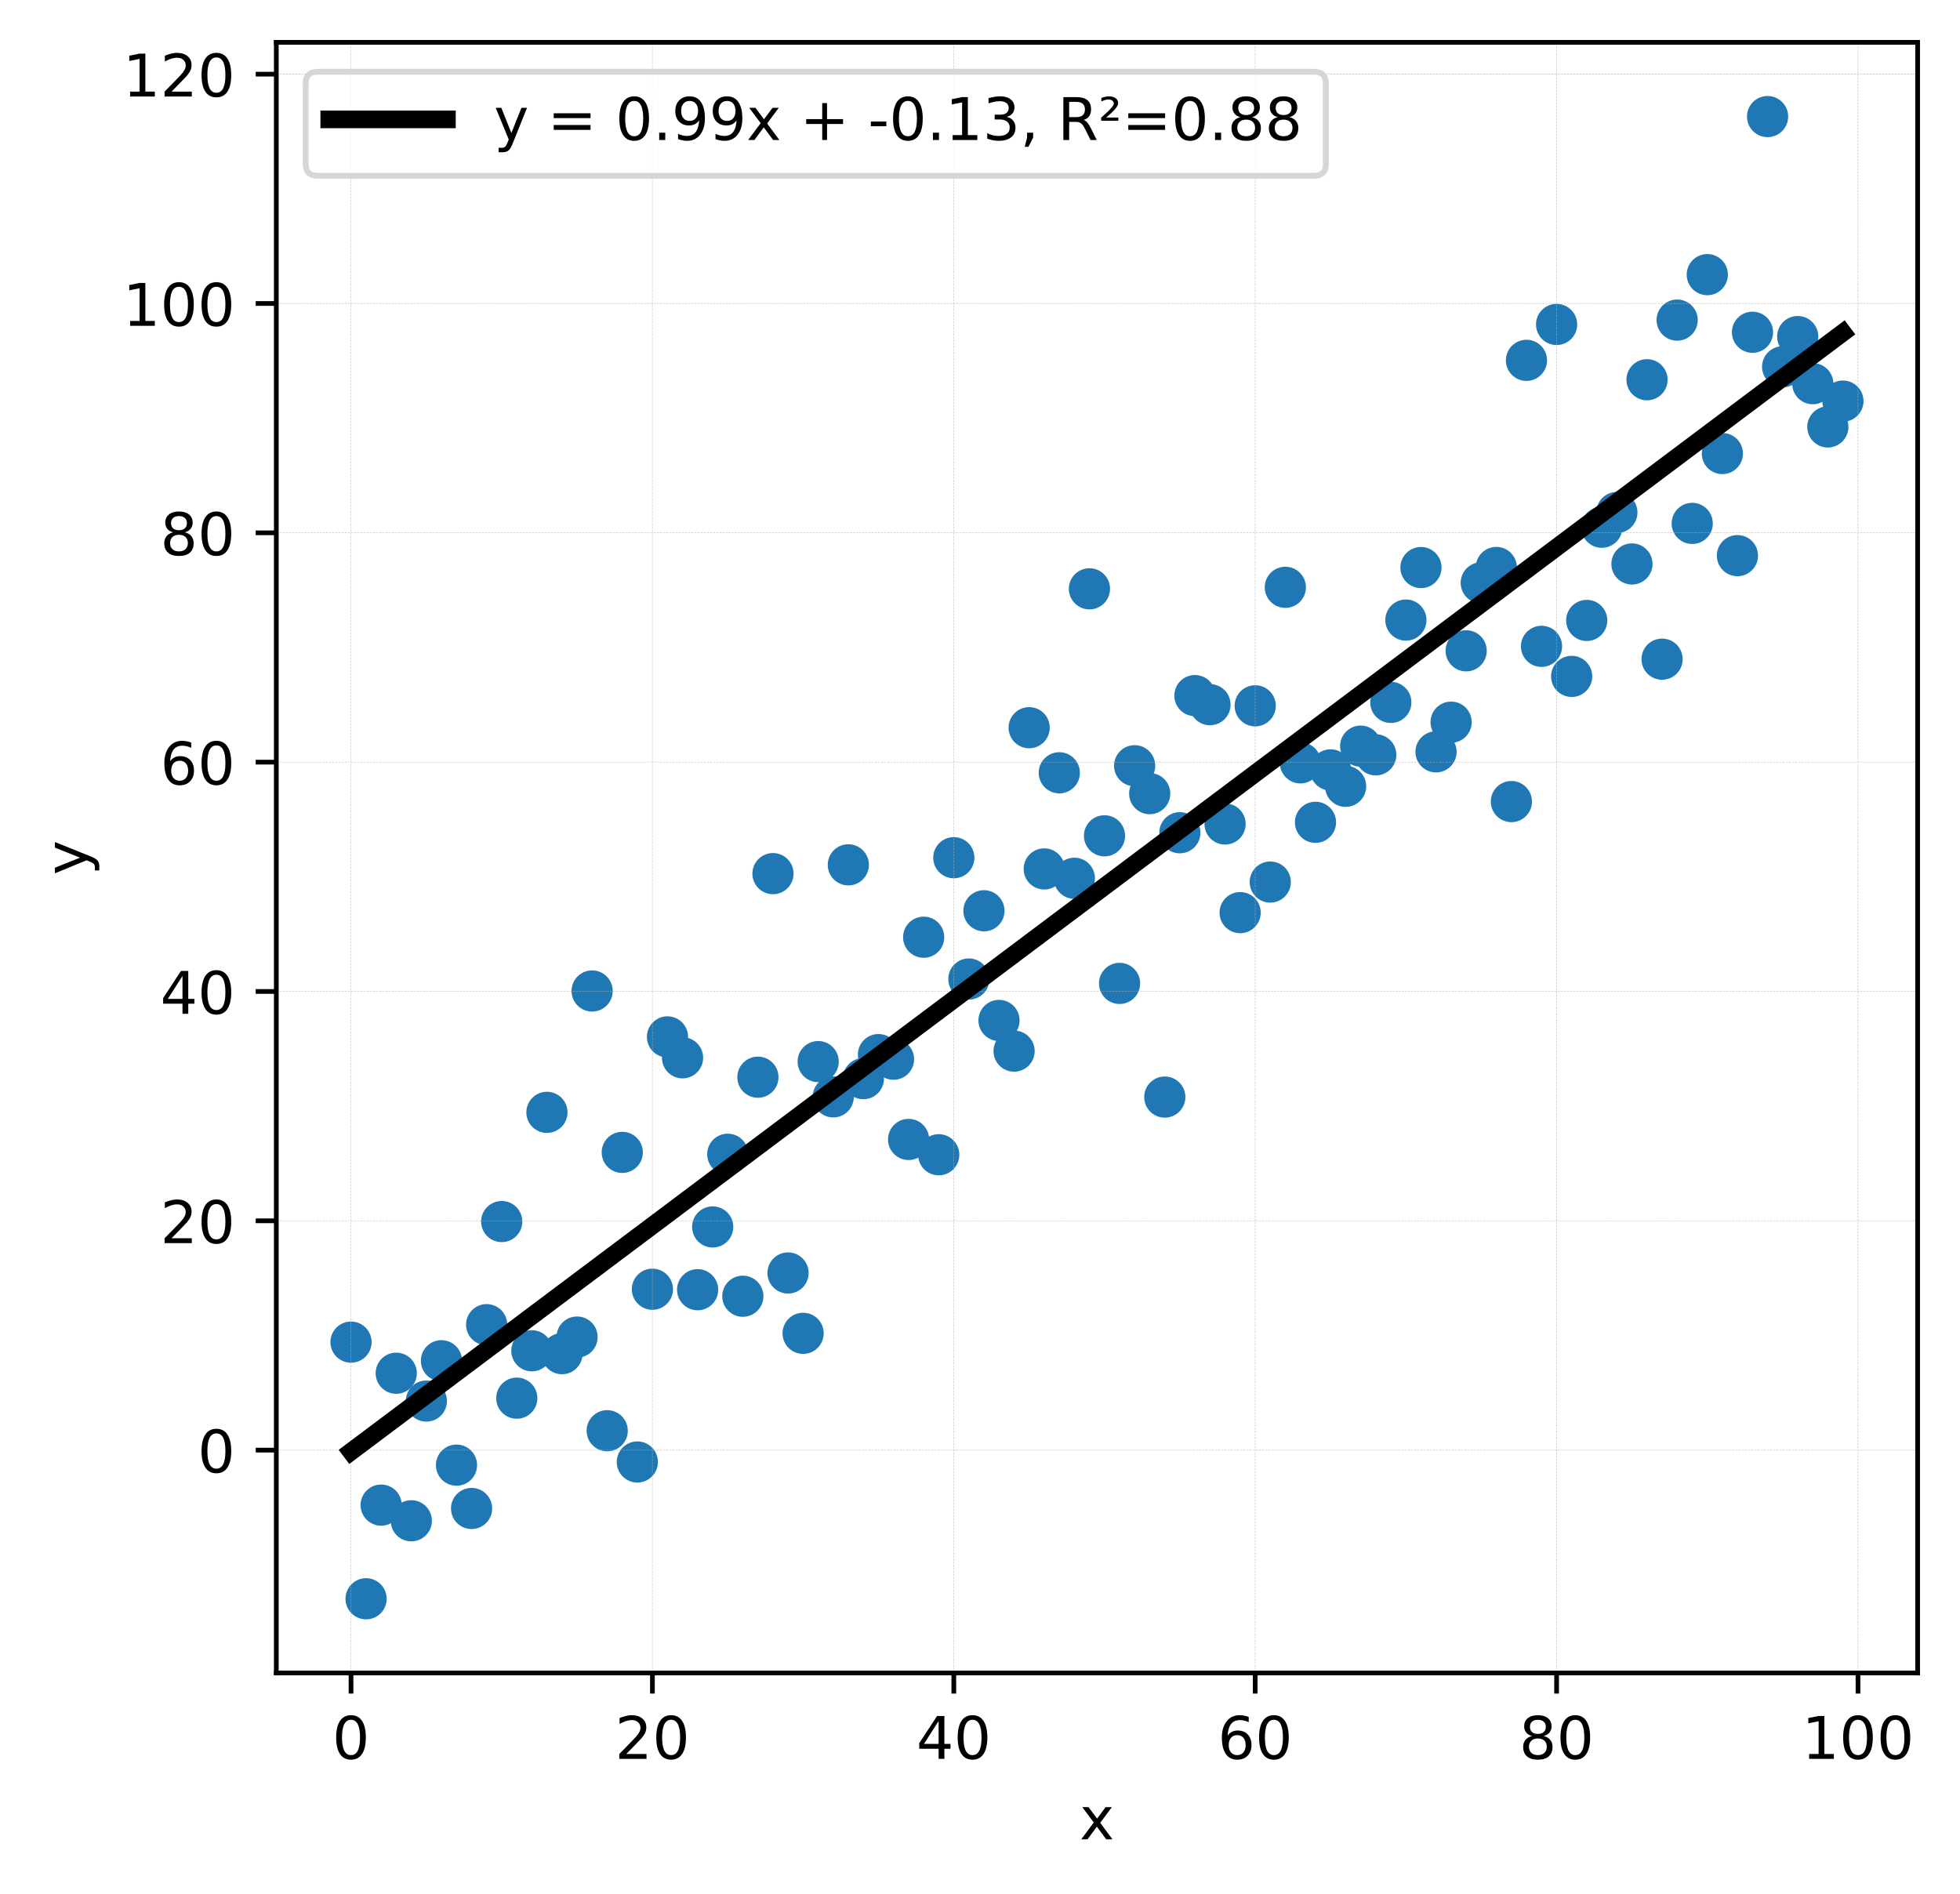 <?xml version="1.0" encoding="utf-8" standalone="no"?>
<!DOCTYPE svg PUBLIC "-//W3C//DTD SVG 1.1//EN"
  "http://www.w3.org/Graphics/SVG/1.1/DTD/svg11.dtd">
<!-- Created with matplotlib (https://matplotlib.org/) -->
<svg height="321.956pt" version="1.1" viewBox="0 0 333.166 321.956" width="333.166pt" xmlns="http://www.w3.org/2000/svg" xmlns:xlink="http://www.w3.org/1999/xlink">
 <defs>
  <style type="text/css">
*{stroke-linecap:butt;stroke-linejoin:round;}
  </style>
 </defs>
 <g id="figure_1">
  <g id="patch_1">
   <path d="M 0 321.956 
L 333.166 321.956 
L 333.166 0 
L 0 0 
z
" style="fill:#ffffff;"/>
  </g>
  <g id="axes_1">
   <g id="patch_2">
    <path d="M 46.966 284.4 
L 325.966 284.4 
L 325.966 7.2 
L 46.966 7.2 
z
" style="fill:#ffffff;"/>
   </g>
   <g id="PathCollection_1">
    <defs>
     <path d="M 0 3 
C 0.796 3 1.559 2.684 2.121 2.121 
C 2.684 1.559 3 0.796 3 0 
C 3 -0.796 2.684 -1.559 2.121 -2.121 
C 1.559 -2.684 0.796 -3 0 -3 
C -0.796 -3 -1.559 -2.684 -2.121 -2.121 
C -2.684 -1.559 -3 -0.796 -3 0 
C -3 0.796 -2.684 1.559 -2.121 2.121 
C -1.559 2.684 -0.796 3 0 3 
z
" id="m4d944b50d1" style="stroke:#1f77b4;"/>
    </defs>
    <g clip-path="url(#pf7207aac00)">
     <use style="fill:#1f77b4;stroke:#1f77b4;" x="59.667" xlink:href="#m4d944b50d1" y="228.156"/>
     <use style="fill:#1f77b4;stroke:#1f77b4;" x="62.229" xlink:href="#m4d944b50d1" y="271.785"/>
     <use style="fill:#1f77b4;stroke:#1f77b4;" x="64.79" xlink:href="#m4d944b50d1" y="255.862"/>
     <use style="fill:#1f77b4;stroke:#1f77b4;" x="67.352" xlink:href="#m4d944b50d1" y="233.442"/>
     <use style="fill:#1f77b4;stroke:#1f77b4;" x="69.914" xlink:href="#m4d944b50d1" y="258.526"/>
     <use style="fill:#1f77b4;stroke:#1f77b4;" x="72.475" xlink:href="#m4d944b50d1" y="238.171"/>
     <use style="fill:#1f77b4;stroke:#1f77b4;" x="75.037" xlink:href="#m4d944b50d1" y="231.324"/>
     <use style="fill:#1f77b4;stroke:#1f77b4;" x="77.598" xlink:href="#m4d944b50d1" y="249.067"/>
     <use style="fill:#1f77b4;stroke:#1f77b4;" x="80.16" xlink:href="#m4d944b50d1" y="256.434"/>
     <use style="fill:#1f77b4;stroke:#1f77b4;" x="82.722" xlink:href="#m4d944b50d1" y="225.19"/>
     <use style="fill:#1f77b4;stroke:#1f77b4;" x="85.283" xlink:href="#m4d944b50d1" y="207.659"/>
     <use style="fill:#1f77b4;stroke:#1f77b4;" x="87.845" xlink:href="#m4d944b50d1" y="237.681"/>
     <use style="fill:#1f77b4;stroke:#1f77b4;" x="90.406" xlink:href="#m4d944b50d1" y="229.625"/>
     <use style="fill:#1f77b4;stroke:#1f77b4;" x="92.968" xlink:href="#m4d944b50d1" y="189.094"/>
     <use style="fill:#1f77b4;stroke:#1f77b4;" x="95.529" xlink:href="#m4d944b50d1" y="230.117"/>
     <use style="fill:#1f77b4;stroke:#1f77b4;" x="98.091" xlink:href="#m4d944b50d1" y="227.296"/>
     <use style="fill:#1f77b4;stroke:#1f77b4;" x="100.653" xlink:href="#m4d944b50d1" y="168.463"/>
     <use style="fill:#1f77b4;stroke:#1f77b4;" x="103.214" xlink:href="#m4d944b50d1" y="243.219"/>
     <use style="fill:#1f77b4;stroke:#1f77b4;" x="105.776" xlink:href="#m4d944b50d1" y="195.901"/>
     <use style="fill:#1f77b4;stroke:#1f77b4;" x="108.337" xlink:href="#m4d944b50d1" y="248.532"/>
     <use style="fill:#1f77b4;stroke:#1f77b4;" x="110.899" xlink:href="#m4d944b50d1" y="219.164"/>
     <use style="fill:#1f77b4;stroke:#1f77b4;" x="113.461" xlink:href="#m4d944b50d1" y="176.268"/>
     <use style="fill:#1f77b4;stroke:#1f77b4;" x="116.022" xlink:href="#m4d944b50d1" y="179.821"/>
     <use style="fill:#1f77b4;stroke:#1f77b4;" x="118.584" xlink:href="#m4d944b50d1" y="219.245"/>
     <use style="fill:#1f77b4;stroke:#1f77b4;" x="121.145" xlink:href="#m4d944b50d1" y="208.574"/>
     <use style="fill:#1f77b4;stroke:#1f77b4;" x="123.707" xlink:href="#m4d944b50d1" y="196.218"/>
     <use style="fill:#1f77b4;stroke:#1f77b4;" x="126.268" xlink:href="#m4d944b50d1" y="220.355"/>
     <use style="fill:#1f77b4;stroke:#1f77b4;" x="128.83" xlink:href="#m4d944b50d1" y="183.119"/>
     <use style="fill:#1f77b4;stroke:#1f77b4;" x="131.392" xlink:href="#m4d944b50d1" y="148.514"/>
     <use style="fill:#1f77b4;stroke:#1f77b4;" x="133.953" xlink:href="#m4d944b50d1" y="216.401"/>
     <use style="fill:#1f77b4;stroke:#1f77b4;" x="136.515" xlink:href="#m4d944b50d1" y="226.66"/>
     <use style="fill:#1f77b4;stroke:#1f77b4;" x="139.076" xlink:href="#m4d944b50d1" y="180.468"/>
     <use style="fill:#1f77b4;stroke:#1f77b4;" x="141.638" xlink:href="#m4d944b50d1" y="186.459"/>
     <use style="fill:#1f77b4;stroke:#1f77b4;" x="144.2" xlink:href="#m4d944b50d1" y="147.018"/>
     <use style="fill:#1f77b4;stroke:#1f77b4;" x="146.761" xlink:href="#m4d944b50d1" y="183.364"/>
     <use style="fill:#1f77b4;stroke:#1f77b4;" x="149.323" xlink:href="#m4d944b50d1" y="179.277"/>
     <use style="fill:#1f77b4;stroke:#1f77b4;" x="151.884" xlink:href="#m4d944b50d1" y="180.061"/>
     <use style="fill:#1f77b4;stroke:#1f77b4;" x="154.446" xlink:href="#m4d944b50d1" y="193.7"/>
     <use style="fill:#1f77b4;stroke:#1f77b4;" x="157.007" xlink:href="#m4d944b50d1" y="159.323"/>
     <use style="fill:#1f77b4;stroke:#1f77b4;" x="159.569" xlink:href="#m4d944b50d1" y="196.302"/>
     <use style="fill:#1f77b4;stroke:#1f77b4;" x="162.131" xlink:href="#m4d944b50d1" y="145.806"/>
     <use style="fill:#1f77b4;stroke:#1f77b4;" x="164.692" xlink:href="#m4d944b50d1" y="166.431"/>
     <use style="fill:#1f77b4;stroke:#1f77b4;" x="167.254" xlink:href="#m4d944b50d1" y="154.828"/>
     <use style="fill:#1f77b4;stroke:#1f77b4;" x="169.815" xlink:href="#m4d944b50d1" y="173.47"/>
     <use style="fill:#1f77b4;stroke:#1f77b4;" x="172.377" xlink:href="#m4d944b50d1" y="178.683"/>
     <use style="fill:#1f77b4;stroke:#1f77b4;" x="174.939" xlink:href="#m4d944b50d1" y="123.706"/>
     <use style="fill:#1f77b4;stroke:#1f77b4;" x="177.5" xlink:href="#m4d944b50d1" y="147.715"/>
     <use style="fill:#1f77b4;stroke:#1f77b4;" x="180.062" xlink:href="#m4d944b50d1" y="131.372"/>
     <use style="fill:#1f77b4;stroke:#1f77b4;" x="182.623" xlink:href="#m4d944b50d1" y="149.302"/>
     <use style="fill:#1f77b4;stroke:#1f77b4;" x="185.185" xlink:href="#m4d944b50d1" y="100.095"/>
     <use style="fill:#1f77b4;stroke:#1f77b4;" x="187.746" xlink:href="#m4d944b50d1" y="142.083"/>
     <use style="fill:#1f77b4;stroke:#1f77b4;" x="190.308" xlink:href="#m4d944b50d1" y="167.175"/>
     <use style="fill:#1f77b4;stroke:#1f77b4;" x="192.87" xlink:href="#m4d944b50d1" y="130.173"/>
     <use style="fill:#1f77b4;stroke:#1f77b4;" x="195.431" xlink:href="#m4d944b50d1" y="134.914"/>
     <use style="fill:#1f77b4;stroke:#1f77b4;" x="197.993" xlink:href="#m4d944b50d1" y="186.498"/>
     <use style="fill:#1f77b4;stroke:#1f77b4;" x="200.554" xlink:href="#m4d944b50d1" y="141.564"/>
     <use style="fill:#1f77b4;stroke:#1f77b4;" x="203.116" xlink:href="#m4d944b50d1" y="118.25"/>
     <use style="fill:#1f77b4;stroke:#1f77b4;" x="205.677" xlink:href="#m4d944b50d1" y="119.79"/>
     <use style="fill:#1f77b4;stroke:#1f77b4;" x="208.239" xlink:href="#m4d944b50d1" y="140.074"/>
     <use style="fill:#1f77b4;stroke:#1f77b4;" x="210.801" xlink:href="#m4d944b50d1" y="155.145"/>
     <use style="fill:#1f77b4;stroke:#1f77b4;" x="213.362" xlink:href="#m4d944b50d1" y="119.983"/>
     <use style="fill:#1f77b4;stroke:#1f77b4;" x="215.924" xlink:href="#m4d944b50d1" y="149.944"/>
     <use style="fill:#1f77b4;stroke:#1f77b4;" x="218.485" xlink:href="#m4d944b50d1" y="99.84"/>
     <use style="fill:#1f77b4;stroke:#1f77b4;" x="221.047" xlink:href="#m4d944b50d1" y="129.681"/>
     <use style="fill:#1f77b4;stroke:#1f77b4;" x="223.609" xlink:href="#m4d944b50d1" y="139.789"/>
     <use style="fill:#1f77b4;stroke:#1f77b4;" x="226.17" xlink:href="#m4d944b50d1" y="130.878"/>
     <use style="fill:#1f77b4;stroke:#1f77b4;" x="228.732" xlink:href="#m4d944b50d1" y="133.67"/>
     <use style="fill:#1f77b4;stroke:#1f77b4;" x="231.293" xlink:href="#m4d944b50d1" y="126.844"/>
     <use style="fill:#1f77b4;stroke:#1f77b4;" x="233.855" xlink:href="#m4d944b50d1" y="128.319"/>
     <use style="fill:#1f77b4;stroke:#1f77b4;" x="236.416" xlink:href="#m4d944b50d1" y="119.404"/>
     <use style="fill:#1f77b4;stroke:#1f77b4;" x="238.978" xlink:href="#m4d944b50d1" y="105.409"/>
     <use style="fill:#1f77b4;stroke:#1f77b4;" x="241.54" xlink:href="#m4d944b50d1" y="96.483"/>
     <use style="fill:#1f77b4;stroke:#1f77b4;" x="244.101" xlink:href="#m4d944b50d1" y="127.81"/>
     <use style="fill:#1f77b4;stroke:#1f77b4;" x="246.663" xlink:href="#m4d944b50d1" y="122.767"/>
     <use style="fill:#1f77b4;stroke:#1f77b4;" x="249.224" xlink:href="#m4d944b50d1" y="110.635"/>
     <use style="fill:#1f77b4;stroke:#1f77b4;" x="251.786" xlink:href="#m4d944b50d1" y="99.078"/>
     <use style="fill:#1f77b4;stroke:#1f77b4;" x="254.348" xlink:href="#m4d944b50d1" y="96.467"/>
     <use style="fill:#1f77b4;stroke:#1f77b4;" x="256.909" xlink:href="#m4d944b50d1" y="136.264"/>
     <use style="fill:#1f77b4;stroke:#1f77b4;" x="259.471" xlink:href="#m4d944b50d1" y="61.258"/>
     <use style="fill:#1f77b4;stroke:#1f77b4;" x="262.032" xlink:href="#m4d944b50d1" y="109.876"/>
     <use style="fill:#1f77b4;stroke:#1f77b4;" x="264.594" xlink:href="#m4d944b50d1" y="55.158"/>
     <use style="fill:#1f77b4;stroke:#1f77b4;" x="267.155" xlink:href="#m4d944b50d1" y="114.984"/>
     <use style="fill:#1f77b4;stroke:#1f77b4;" x="269.717" xlink:href="#m4d944b50d1" y="105.47"/>
     <use style="fill:#1f77b4;stroke:#1f77b4;" x="272.279" xlink:href="#m4d944b50d1" y="89.628"/>
     <use style="fill:#1f77b4;stroke:#1f77b4;" x="274.84" xlink:href="#m4d944b50d1" y="87.118"/>
     <use style="fill:#1f77b4;stroke:#1f77b4;" x="277.402" xlink:href="#m4d944b50d1" y="95.869"/>
     <use style="fill:#1f77b4;stroke:#1f77b4;" x="279.963" xlink:href="#m4d944b50d1" y="64.555"/>
     <use style="fill:#1f77b4;stroke:#1f77b4;" x="282.525" xlink:href="#m4d944b50d1" y="112.056"/>
     <use style="fill:#1f77b4;stroke:#1f77b4;" x="285.087" xlink:href="#m4d944b50d1" y="54.416"/>
     <use style="fill:#1f77b4;stroke:#1f77b4;" x="287.648" xlink:href="#m4d944b50d1" y="88.976"/>
     <use style="fill:#1f77b4;stroke:#1f77b4;" x="290.21" xlink:href="#m4d944b50d1" y="46.686"/>
     <use style="fill:#1f77b4;stroke:#1f77b4;" x="292.771" xlink:href="#m4d944b50d1" y="77.1"/>
     <use style="fill:#1f77b4;stroke:#1f77b4;" x="295.333" xlink:href="#m4d944b50d1" y="94.455"/>
     <use style="fill:#1f77b4;stroke:#1f77b4;" x="297.894" xlink:href="#m4d944b50d1" y="56.481"/>
     <use style="fill:#1f77b4;stroke:#1f77b4;" x="300.456" xlink:href="#m4d944b50d1" y="19.815"/>
     <use style="fill:#1f77b4;stroke:#1f77b4;" x="303.018" xlink:href="#m4d944b50d1" y="62.359"/>
     <use style="fill:#1f77b4;stroke:#1f77b4;" x="305.579" xlink:href="#m4d944b50d1" y="57.214"/>
     <use style="fill:#1f77b4;stroke:#1f77b4;" x="308.141" xlink:href="#m4d944b50d1" y="65.223"/>
     <use style="fill:#1f77b4;stroke:#1f77b4;" x="310.702" xlink:href="#m4d944b50d1" y="72.574"/>
     <use style="fill:#1f77b4;stroke:#1f77b4;" x="313.264" xlink:href="#m4d944b50d1" y="68.185"/>
    </g>
   </g>
   <g id="matplotlib.axis_1">
    <g id="xtick_1">
     <g id="line2d_1">
      <path clip-path="url(#pf7207aac00)" d="M 59.667 284.4 
L 59.667 7.2 
" style="fill:none;stroke:#b0b0b0;stroke-dasharray:0.37,0.16;stroke-dashoffset:0;stroke-opacity:0.7;stroke-width:0.1;"/>
     </g>
     <g id="line2d_2">
      <defs>
       <path d="M 0 0 
L 0 3.5 
" id="mf51026720b" style="stroke:#000000;stroke-width:0.8;"/>
      </defs>
      <g>
       <use style="stroke:#000000;stroke-width:0.8;" x="59.667" xlink:href="#mf51026720b" y="284.4"/>
      </g>
     </g>
     <g id="text_1">
      <!-- 0 -->
      <defs>
       <path d="M 31.781 66.406 
Q 24.172 66.406 20.328 58.906 
Q 16.5 51.422 16.5 36.375 
Q 16.5 21.391 20.328 13.891 
Q 24.172 6.391 31.781 6.391 
Q 39.453 6.391 43.281 13.891 
Q 47.125 21.391 47.125 36.375 
Q 47.125 51.422 43.281 58.906 
Q 39.453 66.406 31.781 66.406 
z
M 31.781 74.219 
Q 44.047 74.219 50.516 64.516 
Q 56.984 54.828 56.984 36.375 
Q 56.984 17.969 50.516 8.266 
Q 44.047 -1.422 31.781 -1.422 
Q 19.531 -1.422 13.062 8.266 
Q 6.594 17.969 6.594 36.375 
Q 6.594 54.828 13.062 64.516 
Q 19.531 74.219 31.781 74.219 
z
" id="DejaVuSans-48"/>
      </defs>
      <g transform="translate(56.486 298.998)scale(0.1 -0.1)">
       <use xlink:href="#DejaVuSans-48"/>
      </g>
     </g>
    </g>
    <g id="xtick_2">
     <g id="line2d_3">
      <path clip-path="url(#pf7207aac00)" d="M 110.899 284.4 
L 110.899 7.2 
" style="fill:none;stroke:#b0b0b0;stroke-dasharray:0.37,0.16;stroke-dashoffset:0;stroke-opacity:0.7;stroke-width:0.1;"/>
     </g>
     <g id="line2d_4">
      <g>
       <use style="stroke:#000000;stroke-width:0.8;" x="110.899" xlink:href="#mf51026720b" y="284.4"/>
      </g>
     </g>
     <g id="text_2">
      <!-- 20 -->
      <defs>
       <path d="M 19.188 8.297 
L 53.609 8.297 
L 53.609 0 
L 7.328 0 
L 7.328 8.297 
Q 12.938 14.109 22.625 23.891 
Q 32.328 33.688 34.812 36.531 
Q 39.547 41.844 41.422 45.531 
Q 43.312 49.219 43.312 52.781 
Q 43.312 58.594 39.234 62.25 
Q 35.156 65.922 28.609 65.922 
Q 23.969 65.922 18.812 64.312 
Q 13.672 62.703 7.812 59.422 
L 7.812 69.391 
Q 13.766 71.781 18.938 73 
Q 24.125 74.219 28.422 74.219 
Q 39.75 74.219 46.484 68.547 
Q 53.219 62.891 53.219 53.422 
Q 53.219 48.922 51.531 44.891 
Q 49.859 40.875 45.406 35.406 
Q 44.188 33.984 37.641 27.219 
Q 31.109 20.453 19.188 8.297 
z
" id="DejaVuSans-50"/>
      </defs>
      <g transform="translate(104.536 298.998)scale(0.1 -0.1)">
       <use xlink:href="#DejaVuSans-50"/>
       <use x="63.623" xlink:href="#DejaVuSans-48"/>
      </g>
     </g>
    </g>
    <g id="xtick_3">
     <g id="line2d_5">
      <path clip-path="url(#pf7207aac00)" d="M 162.131 284.4 
L 162.131 7.2 
" style="fill:none;stroke:#b0b0b0;stroke-dasharray:0.37,0.16;stroke-dashoffset:0;stroke-opacity:0.7;stroke-width:0.1;"/>
     </g>
     <g id="line2d_6">
      <g>
       <use style="stroke:#000000;stroke-width:0.8;" x="162.131" xlink:href="#mf51026720b" y="284.4"/>
      </g>
     </g>
     <g id="text_3">
      <!-- 40 -->
      <defs>
       <path d="M 37.797 64.312 
L 12.891 25.391 
L 37.797 25.391 
z
M 35.203 72.906 
L 47.609 72.906 
L 47.609 25.391 
L 58.016 25.391 
L 58.016 17.188 
L 47.609 17.188 
L 47.609 0 
L 37.797 0 
L 37.797 17.188 
L 4.891 17.188 
L 4.891 26.703 
z
" id="DejaVuSans-52"/>
      </defs>
      <g transform="translate(155.768 298.998)scale(0.1 -0.1)">
       <use xlink:href="#DejaVuSans-52"/>
       <use x="63.623" xlink:href="#DejaVuSans-48"/>
      </g>
     </g>
    </g>
    <g id="xtick_4">
     <g id="line2d_7">
      <path clip-path="url(#pf7207aac00)" d="M 213.362 284.4 
L 213.362 7.2 
" style="fill:none;stroke:#b0b0b0;stroke-dasharray:0.37,0.16;stroke-dashoffset:0;stroke-opacity:0.7;stroke-width:0.1;"/>
     </g>
     <g id="line2d_8">
      <g>
       <use style="stroke:#000000;stroke-width:0.8;" x="213.362" xlink:href="#mf51026720b" y="284.4"/>
      </g>
     </g>
     <g id="text_4">
      <!-- 60 -->
      <defs>
       <path d="M 33.016 40.375 
Q 26.375 40.375 22.484 35.828 
Q 18.609 31.297 18.609 23.391 
Q 18.609 15.531 22.484 10.953 
Q 26.375 6.391 33.016 6.391 
Q 39.656 6.391 43.531 10.953 
Q 47.406 15.531 47.406 23.391 
Q 47.406 31.297 43.531 35.828 
Q 39.656 40.375 33.016 40.375 
z
M 52.594 71.297 
L 52.594 62.312 
Q 48.875 64.062 45.094 64.984 
Q 41.312 65.922 37.594 65.922 
Q 27.828 65.922 22.672 59.328 
Q 17.531 52.734 16.797 39.406 
Q 19.672 43.656 24.016 45.922 
Q 28.375 48.188 33.594 48.188 
Q 44.578 48.188 50.953 41.516 
Q 57.328 34.859 57.328 23.391 
Q 57.328 12.156 50.688 5.359 
Q 44.047 -1.422 33.016 -1.422 
Q 20.359 -1.422 13.672 8.266 
Q 6.984 17.969 6.984 36.375 
Q 6.984 53.656 15.188 63.938 
Q 23.391 74.219 37.203 74.219 
Q 40.922 74.219 44.703 73.484 
Q 48.484 72.75 52.594 71.297 
z
" id="DejaVuSans-54"/>
      </defs>
      <g transform="translate(207 298.998)scale(0.1 -0.1)">
       <use xlink:href="#DejaVuSans-54"/>
       <use x="63.623" xlink:href="#DejaVuSans-48"/>
      </g>
     </g>
    </g>
    <g id="xtick_5">
     <g id="line2d_9">
      <path clip-path="url(#pf7207aac00)" d="M 264.594 284.4 
L 264.594 7.2 
" style="fill:none;stroke:#b0b0b0;stroke-dasharray:0.37,0.16;stroke-dashoffset:0;stroke-opacity:0.7;stroke-width:0.1;"/>
     </g>
     <g id="line2d_10">
      <g>
       <use style="stroke:#000000;stroke-width:0.8;" x="264.594" xlink:href="#mf51026720b" y="284.4"/>
      </g>
     </g>
     <g id="text_5">
      <!-- 80 -->
      <defs>
       <path d="M 31.781 34.625 
Q 24.75 34.625 20.719 30.859 
Q 16.703 27.094 16.703 20.516 
Q 16.703 13.922 20.719 10.156 
Q 24.75 6.391 31.781 6.391 
Q 38.812 6.391 42.859 10.172 
Q 46.922 13.969 46.922 20.516 
Q 46.922 27.094 42.891 30.859 
Q 38.875 34.625 31.781 34.625 
z
M 21.922 38.812 
Q 15.578 40.375 12.031 44.719 
Q 8.5 49.078 8.5 55.328 
Q 8.5 64.062 14.719 69.141 
Q 20.953 74.219 31.781 74.219 
Q 42.672 74.219 48.875 69.141 
Q 55.078 64.062 55.078 55.328 
Q 55.078 49.078 51.531 44.719 
Q 48 40.375 41.703 38.812 
Q 48.828 37.156 52.797 32.312 
Q 56.781 27.484 56.781 20.516 
Q 56.781 9.906 50.312 4.234 
Q 43.844 -1.422 31.781 -1.422 
Q 19.734 -1.422 13.25 4.234 
Q 6.781 9.906 6.781 20.516 
Q 6.781 27.484 10.781 32.312 
Q 14.797 37.156 21.922 38.812 
z
M 18.312 54.391 
Q 18.312 48.734 21.844 45.562 
Q 25.391 42.391 31.781 42.391 
Q 38.141 42.391 41.719 45.562 
Q 45.312 48.734 45.312 54.391 
Q 45.312 60.062 41.719 63.234 
Q 38.141 66.406 31.781 66.406 
Q 25.391 66.406 21.844 63.234 
Q 18.312 60.062 18.312 54.391 
z
" id="DejaVuSans-56"/>
      </defs>
      <g transform="translate(258.231 298.998)scale(0.1 -0.1)">
       <use xlink:href="#DejaVuSans-56"/>
       <use x="63.623" xlink:href="#DejaVuSans-48"/>
      </g>
     </g>
    </g>
    <g id="xtick_6">
     <g id="line2d_11">
      <path clip-path="url(#pf7207aac00)" d="M 315.826 284.4 
L 315.826 7.2 
" style="fill:none;stroke:#b0b0b0;stroke-dasharray:0.37,0.16;stroke-dashoffset:0;stroke-opacity:0.7;stroke-width:0.1;"/>
     </g>
     <g id="line2d_12">
      <g>
       <use style="stroke:#000000;stroke-width:0.8;" x="315.826" xlink:href="#mf51026720b" y="284.4"/>
      </g>
     </g>
     <g id="text_6">
      <!-- 100 -->
      <defs>
       <path d="M 12.406 8.297 
L 28.516 8.297 
L 28.516 63.922 
L 10.984 60.406 
L 10.984 69.391 
L 28.422 72.906 
L 38.281 72.906 
L 38.281 8.297 
L 54.391 8.297 
L 54.391 0 
L 12.406 0 
z
" id="DejaVuSans-49"/>
      </defs>
      <g transform="translate(306.282 298.998)scale(0.1 -0.1)">
       <use xlink:href="#DejaVuSans-49"/>
       <use x="63.623" xlink:href="#DejaVuSans-48"/>
       <use x="127.246" xlink:href="#DejaVuSans-48"/>
      </g>
     </g>
    </g>
    <g id="text_7">
     <!-- x -->
     <defs>
      <path d="M 54.891 54.688 
L 35.109 28.078 
L 55.906 0 
L 45.312 0 
L 29.391 21.484 
L 13.484 0 
L 2.875 0 
L 24.125 28.609 
L 4.688 54.688 
L 15.281 54.688 
L 29.781 35.203 
L 44.281 54.688 
z
" id="DejaVuSans-120"/>
     </defs>
     <g transform="translate(183.506 312.677)scale(0.1 -0.1)">
      <use xlink:href="#DejaVuSans-120"/>
     </g>
    </g>
   </g>
   <g id="matplotlib.axis_2">
    <g id="ytick_1">
     <g id="line2d_13">
      <path clip-path="url(#pf7207aac00)" d="M 46.966 246.512 
L 325.966 246.512 
" style="fill:none;stroke:#b0b0b0;stroke-dasharray:0.37,0.16;stroke-dashoffset:0;stroke-opacity:0.7;stroke-width:0.1;"/>
     </g>
     <g id="line2d_14">
      <defs>
       <path d="M 0 0 
L -3.5 0 
" id="m72bfd15b34" style="stroke:#000000;stroke-width:0.8;"/>
      </defs>
      <g>
       <use style="stroke:#000000;stroke-width:0.8;" x="46.966" xlink:href="#m72bfd15b34" y="246.512"/>
      </g>
     </g>
     <g id="text_8">
      <!-- 0 -->
      <g transform="translate(33.603 250.311)scale(0.1 -0.1)">
       <use xlink:href="#DejaVuSans-48"/>
      </g>
     </g>
    </g>
    <g id="ytick_2">
     <g id="line2d_15">
      <path clip-path="url(#pf7207aac00)" d="M 46.966 207.528 
L 325.966 207.528 
" style="fill:none;stroke:#b0b0b0;stroke-dasharray:0.37,0.16;stroke-dashoffset:0;stroke-opacity:0.7;stroke-width:0.1;"/>
     </g>
     <g id="line2d_16">
      <g>
       <use style="stroke:#000000;stroke-width:0.8;" x="46.966" xlink:href="#m72bfd15b34" y="207.528"/>
      </g>
     </g>
     <g id="text_9">
      <!-- 20 -->
      <g transform="translate(27.241 211.327)scale(0.1 -0.1)">
       <use xlink:href="#DejaVuSans-50"/>
       <use x="63.623" xlink:href="#DejaVuSans-48"/>
      </g>
     </g>
    </g>
    <g id="ytick_3">
     <g id="line2d_17">
      <path clip-path="url(#pf7207aac00)" d="M 46.966 168.543 
L 325.966 168.543 
" style="fill:none;stroke:#b0b0b0;stroke-dasharray:0.37,0.16;stroke-dashoffset:0;stroke-opacity:0.7;stroke-width:0.1;"/>
     </g>
     <g id="line2d_18">
      <g>
       <use style="stroke:#000000;stroke-width:0.8;" x="46.966" xlink:href="#m72bfd15b34" y="168.543"/>
      </g>
     </g>
     <g id="text_10">
      <!-- 40 -->
      <g transform="translate(27.241 172.343)scale(0.1 -0.1)">
       <use xlink:href="#DejaVuSans-52"/>
       <use x="63.623" xlink:href="#DejaVuSans-48"/>
      </g>
     </g>
    </g>
    <g id="ytick_4">
     <g id="line2d_19">
      <path clip-path="url(#pf7207aac00)" d="M 46.966 129.559 
L 325.966 129.559 
" style="fill:none;stroke:#b0b0b0;stroke-dasharray:0.37,0.16;stroke-dashoffset:0;stroke-opacity:0.7;stroke-width:0.1;"/>
     </g>
     <g id="line2d_20">
      <g>
       <use style="stroke:#000000;stroke-width:0.8;" x="46.966" xlink:href="#m72bfd15b34" y="129.559"/>
      </g>
     </g>
     <g id="text_11">
      <!-- 60 -->
      <g transform="translate(27.241 133.358)scale(0.1 -0.1)">
       <use xlink:href="#DejaVuSans-54"/>
       <use x="63.623" xlink:href="#DejaVuSans-48"/>
      </g>
     </g>
    </g>
    <g id="ytick_5">
     <g id="line2d_21">
      <path clip-path="url(#pf7207aac00)" d="M 46.966 90.575 
L 325.966 90.575 
" style="fill:none;stroke:#b0b0b0;stroke-dasharray:0.37,0.16;stroke-dashoffset:0;stroke-opacity:0.7;stroke-width:0.1;"/>
     </g>
     <g id="line2d_22">
      <g>
       <use style="stroke:#000000;stroke-width:0.8;" x="46.966" xlink:href="#m72bfd15b34" y="90.575"/>
      </g>
     </g>
     <g id="text_12">
      <!-- 80 -->
      <g transform="translate(27.241 94.374)scale(0.1 -0.1)">
       <use xlink:href="#DejaVuSans-56"/>
       <use x="63.623" xlink:href="#DejaVuSans-48"/>
      </g>
     </g>
    </g>
    <g id="ytick_6">
     <g id="line2d_23">
      <path clip-path="url(#pf7207aac00)" d="M 46.966 51.591 
L 325.966 51.591 
" style="fill:none;stroke:#b0b0b0;stroke-dasharray:0.37,0.16;stroke-dashoffset:0;stroke-opacity:0.7;stroke-width:0.1;"/>
     </g>
     <g id="line2d_24">
      <g>
       <use style="stroke:#000000;stroke-width:0.8;" x="46.966" xlink:href="#m72bfd15b34" y="51.591"/>
      </g>
     </g>
     <g id="text_13">
      <!-- 100 -->
      <g transform="translate(20.878 55.39)scale(0.1 -0.1)">
       <use xlink:href="#DejaVuSans-49"/>
       <use x="63.623" xlink:href="#DejaVuSans-48"/>
       <use x="127.246" xlink:href="#DejaVuSans-48"/>
      </g>
     </g>
    </g>
    <g id="ytick_7">
     <g id="line2d_25">
      <path clip-path="url(#pf7207aac00)" d="M 46.966 12.606 
L 325.966 12.606 
" style="fill:none;stroke:#b0b0b0;stroke-dasharray:0.37,0.16;stroke-dashoffset:0;stroke-opacity:0.7;stroke-width:0.1;"/>
     </g>
     <g id="line2d_26">
      <g>
       <use style="stroke:#000000;stroke-width:0.8;" x="46.966" xlink:href="#m72bfd15b34" y="12.606"/>
      </g>
     </g>
     <g id="text_14">
      <!-- 120 -->
      <g transform="translate(20.878 16.406)scale(0.1 -0.1)">
       <use xlink:href="#DejaVuSans-49"/>
       <use x="63.623" xlink:href="#DejaVuSans-50"/>
       <use x="127.246" xlink:href="#DejaVuSans-48"/>
      </g>
     </g>
    </g>
    <g id="text_15">
     <!-- y -->
     <defs>
      <path d="M 32.172 -5.078 
Q 28.375 -14.844 24.75 -17.812 
Q 21.141 -20.797 15.094 -20.797 
L 7.906 -20.797 
L 7.906 -13.281 
L 13.188 -13.281 
Q 16.891 -13.281 18.938 -11.516 
Q 21 -9.766 23.484 -3.219 
L 25.094 0.875 
L 2.984 54.688 
L 12.5 54.688 
L 29.594 11.922 
L 46.688 54.688 
L 56.203 54.688 
z
" id="DejaVuSans-121"/>
     </defs>
     <g transform="translate(14.798 148.759)rotate(-90)scale(0.1 -0.1)">
      <use xlink:href="#DejaVuSans-121"/>
     </g>
    </g>
   </g>
   <g id="line2d_27">
    <path clip-path="url(#pf7207aac00)" d="M 59.667 246.769 
L 62.229 244.848 
L 64.79 242.927 
L 67.352 241.005 
L 69.914 239.084 
L 72.475 237.162 
L 75.037 235.241 
L 77.598 233.319 
L 80.16 231.398 
L 82.722 229.476 
L 85.283 227.555 
L 87.845 225.633 
L 90.406 223.712 
L 92.968 221.79 
L 95.529 219.869 
L 98.091 217.947 
L 100.653 216.026 
L 103.214 214.104 
L 105.776 212.183 
L 108.337 210.261 
L 110.899 208.34 
L 113.461 206.419 
L 116.022 204.497 
L 118.584 202.576 
L 121.145 200.654 
L 123.707 198.733 
L 126.268 196.811 
L 128.83 194.89 
L 131.392 192.968 
L 133.953 191.047 
L 136.515 189.125 
L 139.076 187.204 
L 141.638 185.282 
L 144.2 183.361 
L 146.761 181.439 
L 149.323 179.518 
L 151.884 177.596 
L 154.446 175.675 
L 157.007 173.753 
L 159.569 171.832 
L 162.131 169.911 
L 164.692 167.989 
L 167.254 166.068 
L 169.815 164.146 
L 172.377 162.225 
L 174.939 160.303 
L 177.5 158.382 
L 180.062 156.46 
L 182.623 154.539 
L 185.185 152.617 
L 187.746 150.696 
L 190.308 148.774 
L 192.87 146.853 
L 195.431 144.931 
L 197.993 143.01 
L 200.554 141.088 
L 203.116 139.167 
L 205.677 137.245 
L 208.239 135.324 
L 210.801 133.403 
L 213.362 131.481 
L 215.924 129.56 
L 218.485 127.638 
L 221.047 125.717 
L 223.609 123.795 
L 226.17 121.874 
L 228.732 119.952 
L 231.293 118.031 
L 233.855 116.109 
L 236.416 114.188 
L 238.978 112.266 
L 241.54 110.345 
L 244.101 108.423 
L 246.663 106.502 
L 249.224 104.58 
L 251.786 102.659 
L 254.348 100.737 
L 256.909 98.816 
L 259.471 96.895 
L 262.032 94.973 
L 264.594 93.052 
L 267.155 91.13 
L 269.717 89.209 
L 272.279 87.287 
L 274.84 85.366 
L 277.402 83.444 
L 279.963 81.523 
L 282.525 79.601 
L 285.087 77.68 
L 287.648 75.758 
L 290.21 73.837 
L 292.771 71.915 
L 295.333 69.994 
L 297.894 68.072 
L 300.456 66.151 
L 303.018 64.229 
L 305.579 62.308 
L 308.141 60.387 
L 310.702 58.465 
L 313.264 56.544 
" style="fill:none;stroke:#000000;stroke-linecap:square;stroke-width:3;"/>
   </g>
   <g id="patch_3">
    <path d="M 46.966 284.4 
L 46.966 7.2 
" style="fill:none;stroke:#000000;stroke-linecap:square;stroke-linejoin:miter;stroke-width:0.8;"/>
   </g>
   <g id="patch_4">
    <path d="M 325.966 284.4 
L 325.966 7.2 
" style="fill:none;stroke:#000000;stroke-linecap:square;stroke-linejoin:miter;stroke-width:0.8;"/>
   </g>
   <g id="patch_5">
    <path d="M 46.966 284.4 
L 325.966 284.4 
" style="fill:none;stroke:#000000;stroke-linecap:square;stroke-linejoin:miter;stroke-width:0.8;"/>
   </g>
   <g id="patch_6">
    <path d="M 46.966 7.2 
L 325.966 7.2 
" style="fill:none;stroke:#000000;stroke-linecap:square;stroke-linejoin:miter;stroke-width:0.8;"/>
   </g>
   <g id="legend_1">
    <g id="patch_7">
     <path d="M 53.966 29.878 
L 223.373 29.878 
Q 225.373 29.878 225.373 27.878 
L 225.373 14.2 
Q 225.373 12.2 223.373 12.2 
L 53.966 12.2 
Q 51.966 12.2 51.966 14.2 
L 51.966 27.878 
Q 51.966 29.878 53.966 29.878 
z
" style="fill:#ffffff;opacity:0.8;stroke:#cccccc;stroke-linejoin:miter;"/>
    </g>
    <g id="line2d_28">
     <path d="M 55.966 20.298 
L 75.966 20.298 
" style="fill:none;stroke:#000000;stroke-linecap:square;stroke-width:3;"/>
    </g>
    <g id="line2d_29"/>
    <g id="text_16">
     <!-- y = 0.99x + -0.13, R²=0.88 -->
     <defs>
      <path id="DejaVuSans-32"/>
      <path d="M 10.594 45.406 
L 73.188 45.406 
L 73.188 37.203 
L 10.594 37.203 
z
M 10.594 25.484 
L 73.188 25.484 
L 73.188 17.188 
L 10.594 17.188 
z
" id="DejaVuSans-61"/>
      <path d="M 10.688 12.406 
L 21 12.406 
L 21 0 
L 10.688 0 
z
" id="DejaVuSans-46"/>
      <path d="M 10.984 1.516 
L 10.984 10.5 
Q 14.703 8.734 18.5 7.812 
Q 22.312 6.891 25.984 6.891 
Q 35.75 6.891 40.891 13.453 
Q 46.047 20.016 46.781 33.406 
Q 43.953 29.203 39.594 26.953 
Q 35.25 24.703 29.984 24.703 
Q 19.047 24.703 12.672 31.312 
Q 6.297 37.938 6.297 49.422 
Q 6.297 60.641 12.938 67.422 
Q 19.578 74.219 30.609 74.219 
Q 43.266 74.219 49.922 64.516 
Q 56.594 54.828 56.594 36.375 
Q 56.594 19.141 48.406 8.859 
Q 40.234 -1.422 26.422 -1.422 
Q 22.703 -1.422 18.891 -0.688 
Q 15.094 0.047 10.984 1.516 
z
M 30.609 32.422 
Q 37.25 32.422 41.125 36.953 
Q 45.016 41.5 45.016 49.422 
Q 45.016 57.281 41.125 61.844 
Q 37.25 66.406 30.609 66.406 
Q 23.969 66.406 20.094 61.844 
Q 16.219 57.281 16.219 49.422 
Q 16.219 41.5 20.094 36.953 
Q 23.969 32.422 30.609 32.422 
z
" id="DejaVuSans-57"/>
      <path d="M 46 62.703 
L 46 35.5 
L 73.188 35.5 
L 73.188 27.203 
L 46 27.203 
L 46 0 
L 37.797 0 
L 37.797 27.203 
L 10.594 27.203 
L 10.594 35.5 
L 37.797 35.5 
L 37.797 62.703 
z
" id="DejaVuSans-43"/>
      <path d="M 4.891 31.391 
L 31.203 31.391 
L 31.203 23.391 
L 4.891 23.391 
z
" id="DejaVuSans-45"/>
      <path d="M 40.578 39.312 
Q 47.656 37.797 51.625 33 
Q 55.609 28.219 55.609 21.188 
Q 55.609 10.406 48.188 4.484 
Q 40.766 -1.422 27.094 -1.422 
Q 22.516 -1.422 17.656 -0.516 
Q 12.797 0.391 7.625 2.203 
L 7.625 11.719 
Q 11.719 9.328 16.594 8.109 
Q 21.484 6.891 26.812 6.891 
Q 36.078 6.891 40.938 10.547 
Q 45.797 14.203 45.797 21.188 
Q 45.797 27.641 41.281 31.266 
Q 36.766 34.906 28.719 34.906 
L 20.219 34.906 
L 20.219 43.016 
L 29.109 43.016 
Q 36.375 43.016 40.234 45.922 
Q 44.094 48.828 44.094 54.297 
Q 44.094 59.906 40.109 62.906 
Q 36.141 65.922 28.719 65.922 
Q 24.656 65.922 20.016 65.031 
Q 15.375 64.156 9.812 62.312 
L 9.812 71.094 
Q 15.438 72.656 20.344 73.438 
Q 25.25 74.219 29.594 74.219 
Q 40.828 74.219 47.359 69.109 
Q 53.906 64.016 53.906 55.328 
Q 53.906 49.266 50.438 45.094 
Q 46.969 40.922 40.578 39.312 
z
" id="DejaVuSans-51"/>
      <path d="M 11.719 12.406 
L 22.016 12.406 
L 22.016 4 
L 14.016 -11.625 
L 7.719 -11.625 
L 11.719 4 
z
" id="DejaVuSans-44"/>
      <path d="M 44.391 34.188 
Q 47.562 33.109 50.562 29.594 
Q 53.562 26.078 56.594 19.922 
L 66.609 0 
L 56 0 
L 46.688 18.703 
Q 43.062 26.031 39.672 28.422 
Q 36.281 30.812 30.422 30.812 
L 19.672 30.812 
L 19.672 0 
L 9.812 0 
L 9.812 72.906 
L 32.078 72.906 
Q 44.578 72.906 50.734 67.672 
Q 56.891 62.453 56.891 51.906 
Q 56.891 45.016 53.688 40.469 
Q 50.484 35.938 44.391 34.188 
z
M 19.672 64.797 
L 19.672 38.922 
L 32.078 38.922 
Q 39.203 38.922 42.844 42.219 
Q 46.484 45.516 46.484 51.906 
Q 46.484 58.297 42.844 61.547 
Q 39.203 64.797 32.078 64.797 
z
" id="DejaVuSans-82"/>
      <path d="M 13.094 38.188 
L 33.797 38.188 
L 33.797 32.625 
L 4.594 32.625 
L 4.594 37.984 
Q 6.25 39.5 9.328 42.234 
Q 26.125 57.125 26.125 61.719 
Q 26.125 64.938 23.578 66.906 
Q 21.047 68.891 16.891 68.891 
Q 14.359 68.891 11.375 68.031 
Q 8.406 67.188 4.891 65.484 
L 4.891 71.484 
Q 8.641 72.859 11.891 73.531 
Q 15.141 74.219 17.922 74.219 
Q 25 74.219 29.25 71 
Q 33.5 67.781 33.5 62.5 
Q 33.5 55.719 17.328 41.844 
Q 14.594 39.5 13.094 38.188 
z
" id="DejaVuSans-178"/>
     </defs>
     <g transform="translate(83.966 23.798)scale(0.1 -0.1)">
      <use xlink:href="#DejaVuSans-121"/>
      <use x="59.18" xlink:href="#DejaVuSans-32"/>
      <use x="90.967" xlink:href="#DejaVuSans-61"/>
      <use x="174.756" xlink:href="#DejaVuSans-32"/>
      <use x="206.543" xlink:href="#DejaVuSans-48"/>
      <use x="270.166" xlink:href="#DejaVuSans-46"/>
      <use x="301.953" xlink:href="#DejaVuSans-57"/>
      <use x="365.576" xlink:href="#DejaVuSans-57"/>
      <use x="429.199" xlink:href="#DejaVuSans-120"/>
      <use x="488.379" xlink:href="#DejaVuSans-32"/>
      <use x="520.166" xlink:href="#DejaVuSans-43"/>
      <use x="603.955" xlink:href="#DejaVuSans-32"/>
      <use x="635.742" xlink:href="#DejaVuSans-45"/>
      <use x="671.826" xlink:href="#DejaVuSans-48"/>
      <use x="735.449" xlink:href="#DejaVuSans-46"/>
      <use x="767.236" xlink:href="#DejaVuSans-49"/>
      <use x="830.859" xlink:href="#DejaVuSans-51"/>
      <use x="894.482" xlink:href="#DejaVuSans-44"/>
      <use x="926.27" xlink:href="#DejaVuSans-32"/>
      <use x="958.057" xlink:href="#DejaVuSans-82"/>
      <use x="1027.539" xlink:href="#DejaVuSans-178"/>
      <use x="1067.627" xlink:href="#DejaVuSans-61"/>
      <use x="1151.416" xlink:href="#DejaVuSans-48"/>
      <use x="1215.039" xlink:href="#DejaVuSans-46"/>
      <use x="1246.826" xlink:href="#DejaVuSans-56"/>
      <use x="1310.449" xlink:href="#DejaVuSans-56"/>
     </g>
    </g>
   </g>
  </g>
 </g>
 <defs>
  <clipPath id="pf7207aac00">
   <rect height="277.2" width="279" x="46.966" y="7.2"/>
  </clipPath>
 </defs>
</svg>
